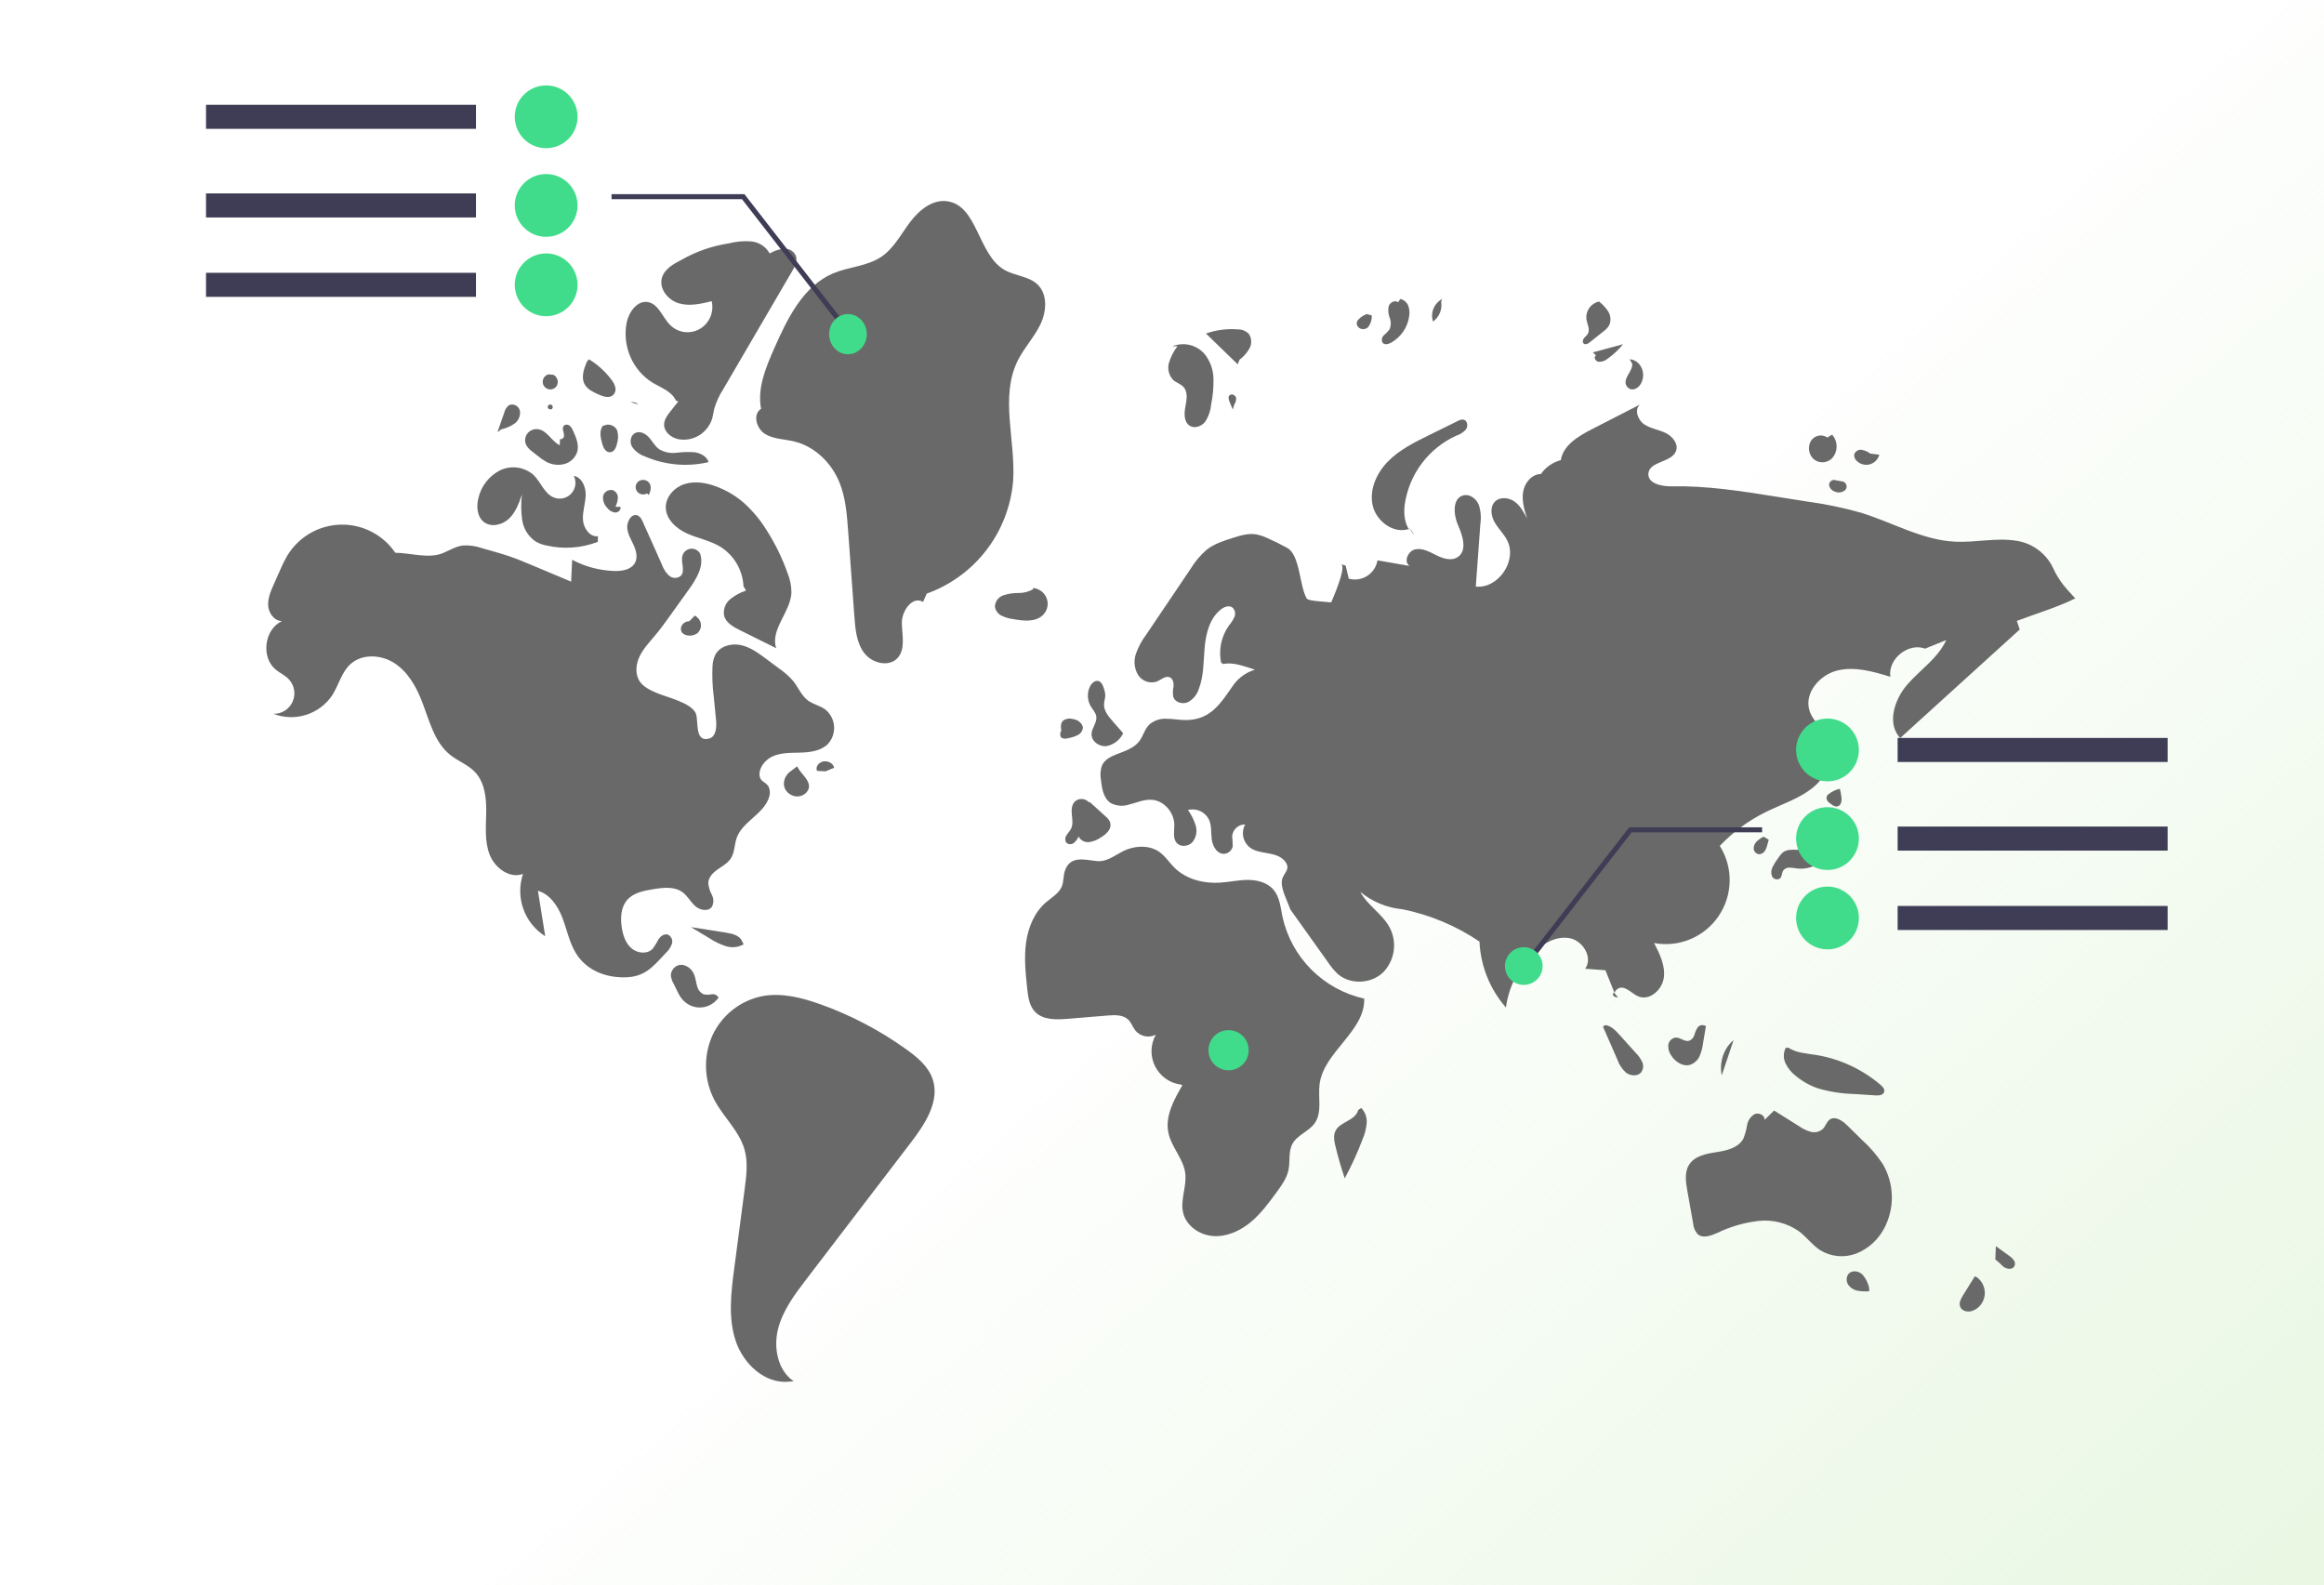 <svg width="925" height="631" viewBox="0 0 925 631" fill="none" xmlns="http://www.w3.org/2000/svg">
<rect x="0" y="0" width="925" height="631" fill="#808080" stroke="none"/>
<g clip-path="url(#clip0_68_11919)">
<rect width="925" height="631" fill="white"/>
<path d="M875.533 -33C906.719 -33 932 -21.788 932 -7.959L932 640.957C932 654.785 906.719 666 875.534 666L56.469 666C25.289 666 1.21021e-05 654.785 1.21021e-05 640.957L1.21021e-05 -7.959C1.21021e-05 -21.788 25.289 -33 56.469 -33L875.533 -33Z" fill="url(#paint0_linear_68_11919)"/>
<path d="M405.072 143.544C407.598 138.452 411.636 134.224 414.106 129.104C416.576 123.984 417.057 117.131 412.942 113.212C409.448 109.885 403.975 109.838 399.796 107.428C389.151 101.287 389.164 81.783 376.994 80.098C371.076 79.279 365.721 83.722 362.144 88.512C358.568 93.303 355.718 98.893 350.757 102.226C345.142 105.999 337.882 106.163 331.646 108.783C319.691 113.808 313.423 126.728 308.182 138.601C304.805 146.25 301.352 154.5 302.918 162.714C299.513 164.835 301.031 170.54 304.43 172.671C307.828 174.802 312.097 174.755 316 175.678C324.202 177.618 330.919 184.155 334.103 191.968C336.585 198.057 337.092 204.743 337.571 211.302C338.402 222.684 339.233 234.066 340.064 245.447C340.433 250.511 340.918 255.892 343.997 259.927C347.076 263.962 353.742 265.652 357.203 261.941C360.511 258.394 359.021 252.779 358.954 247.928C358.887 243.076 363.268 237.034 367.399 239.573L368.855 236.264C378.29 232.881 386.552 226.849 392.651 218.888C398.75 210.927 402.429 201.376 403.247 191.376C404.302 175.27 397.9 158 405.072 143.544Z" fill="#696969"/>
<path d="M414.941 244.952C415.851 244.12 416.497 243.052 416.802 241.876C417.107 240.699 417.059 239.462 416.664 238.311C416.269 237.159 415.543 236.142 414.571 235.378C413.6 234.614 412.424 234.136 411.182 234L411.197 234.529C409.425 235.534 407.403 236.05 405.351 236.021C403.306 235.989 401.271 236.302 399.336 236.946C398.374 237.285 397.54 237.9 396.945 238.708C396.349 239.516 396.02 240.481 396 241.474C396.112 242.236 396.412 242.96 396.875 243.585C397.337 244.21 397.948 244.717 398.655 245.064C400.075 245.743 401.6 246.193 403.17 246.395C407.214 247.133 411.947 247.692 414.941 244.952Z" fill="#696969"/>
<path d="M493.363 143.172C494.948 141.991 496.294 140.463 497.316 138.686C497.812 137.786 498.047 136.743 497.992 135.695C497.937 134.646 497.594 133.639 497.008 132.808C495.814 131.673 494.279 131.065 492.699 131.102C488.409 130.751 484.098 131.308 480 132.743C484.208 136.829 488.415 140.914 492.623 145L493.363 143.172Z" fill="#696969"/>
<path d="M471.076 154.05C472.896 156.08 472.316 159.23 471.8 161.92C471.285 164.61 471.22 167.971 473.509 169.439C475.493 170.711 478.277 169.673 479.728 167.805C481.025 165.813 481.816 163.528 482.029 161.153C482.742 157.702 483.064 154.179 482.989 150.654C482.903 147.102 481.664 143.677 479.462 140.908C477.899 139.107 475.818 137.846 473.51 137.301C471.202 136.756 468.783 136.955 466.593 137.869L468.685 137.765C467.164 139.739 466.011 141.975 465.281 144.366C464.932 145.567 464.908 146.841 465.21 148.055C465.512 149.269 466.131 150.379 467.001 151.269C468.242 152.361 469.971 152.817 471.076 154.05Z" fill="#696969"/>
<path d="M573.621 120.118L574 119C572.411 119.878 571.185 121.252 570.529 122.89C569.873 124.528 569.826 126.332 570.396 128C571.618 127.079 572.562 125.863 573.129 124.477C573.695 123.092 573.865 121.587 573.621 120.118Z" fill="#696969"/>
<path d="M553.671 136.405C555.64 135.299 557.32 133.751 558.577 131.884C559.834 130.017 560.632 127.885 560.909 125.656C561.122 124.271 560.96 122.854 560.44 121.551C560.173 120.904 559.749 120.333 559.206 119.888C558.663 119.443 558.017 119.138 557.327 119L556.485 120.315C555.277 119.284 553.249 120.344 552.741 121.843C552.413 123.399 552.549 125.015 553.133 126.496C553.715 127.985 553.688 129.641 553.059 131.111C552.38 131.976 551.617 132.771 550.78 133.487C550.371 133.856 550.104 134.355 550.025 134.898C549.945 135.441 550.059 135.994 550.345 136.463C551.137 137.362 552.62 136.985 553.671 136.405Z" fill="#696969"/>
<path d="M544.936 129.608C545.709 128.371 546.073 126.964 545.988 125.551L544.013 125C542.751 125.455 541.631 126.175 540.75 127.099C540.483 127.338 540.278 127.626 540.15 127.944C540.023 128.261 539.975 128.6 540.012 128.935C540.049 129.271 540.168 129.595 540.362 129.884C540.556 130.174 540.82 130.421 541.134 130.61C541.448 130.798 541.806 130.922 542.18 130.973C542.555 131.025 542.937 131.002 543.3 130.906C543.664 130.81 543.999 130.644 544.282 130.42C544.564 130.195 544.788 129.918 544.936 129.608Z" fill="#696969"/>
<path d="M632.81 136.201C634.575 134.793 636.339 133.385 638.104 131.977C639.041 131.323 639.84 130.494 640.456 129.538C640.877 128.633 641.058 127.637 640.984 126.644C640.909 125.651 640.581 124.693 640.03 123.859C639.053 122.38 637.829 121.075 636.411 120C634.853 120.364 633.483 121.279 632.563 122.571C631.643 123.864 631.235 125.445 631.417 127.014C631.735 129.01 633.006 131.145 631.969 132.888C631.565 133.566 630.87 134.028 630.404 134.667C629.939 135.306 629.788 136.323 630.428 136.793C631.138 137.315 632.122 136.75 632.81 136.201Z" fill="#696969"/>
<path d="M636.259 143.994C636.92 144.025 637.581 143.933 638.197 143.726C638.813 143.519 639.369 143.201 639.829 142.794C642.205 141.13 644.284 139.178 646 137C642 138.083 638 139.165 634 140.248L635.247 141.494C634.139 142.112 634.96 143.782 636.259 143.994Z" fill="#696969"/>
<path d="M647.119 152.983C647.344 153.629 647.75 154.174 648.276 154.535C648.802 154.896 649.419 155.054 650.032 154.984C650.643 154.892 651.228 154.651 651.747 154.277C652.266 153.904 652.706 153.407 653.035 152.821C653.595 151.893 653.924 150.814 653.988 149.695C654.053 148.576 653.85 147.458 653.402 146.456C652.953 145.455 652.275 144.607 651.437 143.999C650.599 143.391 649.632 143.046 648.636 143L649.652 144.746C649.911 147.727 646.309 150.13 647.119 152.983Z" fill="#696969"/>
<path d="M721.89 182.766C722.893 183.57 724.111 184.003 725.363 184C726.614 183.997 727.831 183.557 728.83 182.748C729.478 182.153 730.005 181.421 730.377 180.597C730.75 179.773 730.96 178.876 730.995 177.961C731.03 177.046 730.888 176.133 730.579 175.279C730.271 174.425 729.801 173.65 729.2 173L727.306 174.136C726.256 173.411 724.984 173.152 723.759 173.413C722.534 173.675 721.452 174.436 720.739 175.538C720.1 176.693 719.864 178.055 720.075 179.38C720.286 180.705 720.93 181.905 721.89 182.766Z" fill="#696969"/>
<path d="M744.238 184.816C745.14 184.554 745.959 184.065 746.618 183.395C747.277 182.725 747.753 181.897 748 180.991L744.4 180.517C743.399 179.761 742.233 179.251 740.998 179.03C740.379 178.937 739.746 179.06 739.207 179.378C738.667 179.697 738.253 180.191 738.034 180.778C737.958 181.278 738.01 181.788 738.187 182.262C738.364 182.735 738.658 183.156 739.043 183.483C739.723 184.131 740.557 184.595 741.467 184.828C742.376 185.061 743.331 185.057 744.238 184.816Z" fill="#696969"/>
<path d="M728 192.955C728.07 193.565 728.323 194.143 728.73 194.623C729.136 195.102 729.68 195.463 730.296 195.662C730.969 195.963 731.723 196.066 732.46 195.959C733.196 195.851 733.881 195.538 734.427 195.06C734.667 194.805 734.839 194.499 734.929 194.168C735.019 193.838 735.023 193.492 734.943 193.159C734.862 192.826 734.697 192.517 734.464 192.256C734.23 191.995 733.934 191.79 733.599 191.658L730.611 191.147C729.457 190.585 727.981 191.732 728 192.955Z" fill="#696969"/>
<path d="M563 213L561 210C561.532 211.218 562.213 212.24 563 213Z" fill="#696969"/>
<path d="M546.327 201.053C547.684 207.359 554.471 212.496 560.633 210.601L560.958 210.898C558.996 208.212 558.664 204.236 559.122 200.779C559.972 194.854 562.3 189.239 565.89 184.452C569.48 179.666 574.217 175.86 579.664 173.389C581.156 172.922 582.49 172.053 583.519 170.875C584.398 169.59 584.07 167.386 582.557 167.023C581.735 166.929 580.905 167.121 580.208 167.567L568.757 173.207C562.974 176.056 557.075 178.986 552.532 183.563C547.989 188.139 544.97 194.746 546.327 201.053Z" fill="#696969"/>
<path d="M360.966 417.823C350.406 410.21 338.84 404.124 326.605 399.74C319.085 397.048 311.004 394.994 303.168 396.522C298.871 397.418 294.845 399.321 291.415 402.078C287.986 404.834 285.251 408.367 283.432 412.388C281.68 416.439 280.855 420.834 281.021 425.249C281.186 429.664 282.336 433.985 284.387 437.891C288 444.71 294.257 450.141 296.349 457.577C297.759 462.59 297.091 467.928 296.413 473.094C295.025 483.65 293.638 494.206 292.251 504.762C290.988 514.373 289.757 524.374 292.779 533.579C295.8 542.784 304.423 550.897 314.001 549.92L315.899 549.776C309.563 545.437 307.787 536.455 309.674 528.977C311.56 521.499 316.348 515.158 321.023 509.044C334.895 490.904 348.768 472.763 362.641 454.623C368.253 447.283 374.19 438.211 371.197 429.452C369.496 424.472 365.217 420.889 360.966 417.823Z" fill="#696969"/>
<path d="M265.858 371.993C264.443 371.511 262.949 372.583 262.117 373.83C261.445 375.17 260.655 376.447 259.757 377.645C257.581 379.901 253.616 379.453 251.269 377.378C248.923 375.303 247.906 372.094 247.45 368.985C246.904 365.255 247.14 361.093 249.588 358.237C252.108 355.297 256.251 354.508 260.062 353.898C264 353.267 268.411 352.741 271.636 355.097C273.668 356.582 274.852 358.977 276.735 360.649C278.617 362.321 281.965 362.954 283.381 360.869C283.752 360.13 283.939 359.311 283.928 358.484C283.916 357.656 283.705 356.843 283.313 356.115C282.517 354.665 282.038 353.06 281.908 351.408C282.003 349.116 283.834 347.294 285.706 345.984C287.579 344.674 289.694 343.543 290.923 341.61C292.434 339.232 292.274 336.169 293.211 333.509C295.481 327.071 303.579 324.207 305.938 317.802C306.506 316.455 306.57 314.946 306.118 313.555C305.13 311.004 302.462 311.505 302.298 308.386C302.141 305.404 304.615 302.479 307.129 301.233C310.596 299.515 314.637 299.654 318.499 299.55C322.362 299.446 326.524 298.929 329.358 296.289C330.276 295.338 330.983 294.202 331.434 292.957C331.886 291.712 332.07 290.386 331.976 289.064C331.882 287.742 331.512 286.455 330.889 285.287C330.267 284.12 329.406 283.097 328.363 282.287C326.251 280.82 323.58 280.31 321.525 278.763C318.965 276.836 317.753 273.628 315.759 271.114C314.101 269.2 312.203 267.51 310.113 266.086C308.402 264.81 306.691 263.533 304.98 262.257C301.887 259.949 298.669 257.582 294.905 256.76C291.142 255.938 286.66 257.101 284.775 260.479C284.032 261.984 283.626 263.635 283.586 265.315C283.414 269.271 283.578 273.235 284.076 277.163C284.387 280.324 284.698 283.486 285.008 286.648C285.287 289.482 284.988 293.219 282.252 293.955C276.182 295.587 278.23 286.562 276.884 283.797C274.823 279.564 265.356 277.532 261.308 275.768C258.78 274.667 256.113 273.451 254.587 271.144C252.687 268.274 253.077 264.367 254.567 261.262C256.056 258.156 258.483 255.628 260.688 252.988C262.936 250.296 264.983 247.442 267.027 244.592C269.398 241.285 271.769 237.979 274.14 234.673C277.181 230.432 280.378 225.257 278.65 220.326C278.276 219.666 277.716 219.132 277.042 218.791C276.367 218.449 275.607 218.316 274.857 218.407C274.107 218.498 273.401 218.809 272.826 219.302C272.251 219.795 271.834 220.447 271.626 221.177C270.869 223.839 272.889 227.238 270.957 229.211C270.295 229.747 269.467 230.032 268.617 230.016C267.768 230 266.95 229.684 266.309 229.124C265.058 227.962 264.105 226.512 263.531 224.899C261.19 219.668 258.91 214.405 256.507 209.203C255.748 207.558 254.955 204.742 252.653 205.019C250.655 205.26 249.575 208.188 249.645 209.888C249.746 212.362 251.106 214.572 252.145 216.817C253.184 219.061 253.91 221.756 252.77 223.95C251.325 226.728 247.666 227.352 244.55 227.26C238.677 227.081 232.923 225.554 227.726 222.796C227.591 225.699 227.455 228.602 227.319 231.505C223.183 229.764 219.048 228.023 214.912 226.282C214.109 225.944 213.305 225.606 212.502 225.268C209.014 223.8 205.521 222.329 201.929 221.137C199.89 220.461 197.823 219.875 195.757 219.289C194.5 218.933 193.244 218.577 191.988 218.221C189.509 217.337 186.88 216.96 184.254 217.111C181.496 217.46 179.036 218.949 176.484 220.063C170.793 222.548 163.431 220.048 157.332 220.004C154.912 216.452 151.646 213.567 147.831 211.612C144.017 209.658 139.776 208.696 135.496 208.815C131.216 208.934 127.035 210.131 123.334 212.295C119.632 214.459 116.53 217.522 114.31 221.203C113.238 223.068 112.283 224.999 111.451 226.984C110.623 228.849 109.795 230.715 108.968 232.58C107.754 235.316 106.513 238.198 106.751 241.184C106.99 244.171 109.267 247.222 112.246 247.195C105.221 250.393 103.759 261.585 109.724 266.499C111.376 267.86 113.402 268.75 114.888 270.291C116.012 271.456 116.763 272.933 117.047 274.53C117.33 276.128 117.132 277.775 116.478 279.259C115.825 280.742 114.745 281.996 113.377 282.858C112.01 283.721 110.418 284.152 108.805 284.098C112.967 285.716 117.551 285.866 121.809 284.525C126.067 283.184 129.747 280.43 132.247 276.714C134.798 272.699 135.906 267.682 139.376 264.437C143.97 260.139 151.56 260.473 156.859 263.852C162.159 267.231 165.511 272.985 167.817 278.853C170.839 286.544 172.773 295.332 179.211 300.477C182.324 302.964 186.267 304.363 189.018 307.249C192.937 311.36 193.615 317.564 193.526 323.257C193.438 328.951 192.828 334.858 194.89 340.161C196.953 345.464 202.865 349.825 208.167 347.826C206.648 352.358 206.695 357.272 208.299 361.774C209.904 366.276 212.972 370.101 217.008 372.631C216.042 366.606 215.076 360.581 214.11 354.556C218.924 355.919 222.044 360.615 223.847 365.307C225.649 369.998 226.601 375.072 229.213 379.361C233.326 386.115 240.775 389.025 248.352 389C256.537 388.972 259.645 385.048 265.039 379.268C266.123 378.281 266.945 377.039 267.432 375.654C267.653 374.955 267.615 374.2 267.325 373.528C267.036 372.855 266.515 372.31 265.858 371.993Z" fill="#696969"/>
<path d="M288.986 371.2C284.324 370.467 279.662 369.733 275 369C277.444 370.471 279.888 371.941 282.332 373.412C284.37 374.77 286.585 375.838 288.916 376.588C290.085 376.956 291.317 377.079 292.536 376.951C293.754 376.822 294.933 376.445 296 375.841L295.403 374.699C294.463 372.32 291.511 371.598 288.986 371.2Z" fill="#696969"/>
<path d="M285.969 397.129L286 397.046C285.728 396.57 285.327 396.19 284.85 395.956C284.372 395.722 283.839 395.645 283.319 395.733C282.283 395.929 281.224 395.947 280.182 395.787C279.521 395.514 278.931 395.077 278.462 394.514C277.993 393.951 277.658 393.277 277.486 392.549C277.039 391.128 276.906 389.608 276.397 388.211C276.03 387.106 275.38 386.129 274.521 385.389C273.662 384.648 272.626 384.173 271.527 384.014C270.425 383.921 269.332 384.289 268.485 385.041C267.637 385.792 267.104 386.865 267 388.028C267.087 389.226 267.447 390.384 268.05 391.402C268.535 392.387 269.02 393.373 269.505 394.359C269.914 395.242 270.384 396.092 270.912 396.902C271.771 398.152 272.893 399.173 274.191 399.884C275.488 400.595 276.925 400.977 278.387 400.999C279.848 401.021 281.295 400.683 282.611 400.011C283.927 399.339 285.077 398.352 285.969 397.129Z" fill="#696969"/>
<path d="M259.677 152.279C263.108 154.339 267.405 155.758 269.036 159.458L269.976 159.767C268.95 161.065 267.924 162.363 266.898 163.66C265.631 165.264 264.297 167.051 264.327 169.11C264.368 171.944 267.047 174.083 269.753 174.752C272.641 175.357 275.647 174.848 278.188 173.323C280.728 171.799 282.621 169.368 283.5 166.503C283.822 165.308 283.955 164.068 284.237 162.863C285.06 160.004 286.302 157.288 287.921 154.807C297.032 139.201 306.144 123.596 315.256 107.991C316.39 106.047 317.56 103.722 316.707 101.635C316.251 100.752 315.547 100.028 314.684 99.557C313.82 99.085 312.838 98.888 311.864 98.989C309.919 99.23 308.043 99.872 306.351 100.877C305.6 99.532 304.539 98.394 303.259 97.559C301.98 96.724 300.521 96.218 299.007 96.084C295.98 95.846 292.936 96.116 289.995 96.883C283.35 97.903 276.943 100.144 271.086 103.496C267.881 105.145 264.355 107.182 263.425 110.713C262.281 115.056 265.967 119.482 270.21 120.73C274.454 121.979 278.983 120.93 283.278 119.88C283.763 121.999 283.561 124.222 282.701 126.214C281.841 128.207 280.37 129.862 278.509 130.932C276.647 132.002 274.495 132.428 272.375 132.148C270.255 131.868 268.281 130.896 266.749 129.378C263.671 126.326 262.163 121.029 257.937 120.241C253.723 119.456 250.374 124.031 249.445 128.287C248.535 132.872 249.028 137.63 250.858 141.92C252.688 146.21 255.766 149.826 259.677 152.279Z" fill="#696969"/>
<path d="M313.475 228.128C311.393 222.241 308.657 216.608 305.319 211.336C302.788 207.167 299.665 203.391 296.047 200.127C292.741 197.263 288.941 195.029 284.834 193.537C280.847 192.09 276.409 191.376 272.379 192.695C268.348 194.014 264.92 197.773 265.001 202.025C265.092 206.727 269.192 210.404 273.466 212.336C277.739 214.268 282.493 215.109 286.525 217.507C289.266 219.175 291.557 221.493 293.196 224.257C294.835 227.022 295.773 230.148 295.926 233.36L296.941 235.045C294.641 235.81 292.495 236.982 290.607 238.505C289.671 239.28 288.956 240.288 288.534 241.428C288.111 242.569 287.997 243.801 288.201 245C288.905 247.847 291.803 249.481 294.423 250.783C299.265 253.189 304.106 255.594 308.947 258C306.482 250.625 314.553 243.763 315 235.998C315.017 233.299 314.499 230.624 313.475 228.128Z" fill="#696969"/>
<path d="M192.593 207.764C195.49 210.012 199.944 208.961 202.597 206.431C205.251 203.901 206.544 200.3 207.749 196.839C207.309 200.265 207.35 203.736 207.873 207.151C208.145 208.859 208.769 210.491 209.705 211.945C210.641 213.4 211.869 214.644 213.311 215.599C214.621 216.317 216.032 216.83 217.497 217.122C224.306 218.671 231.422 218.163 237.942 215.662L238 213.434C234.725 213.808 232.246 210.218 232.03 206.931C231.814 203.643 233.008 200.42 233.113 197.127C233.218 193.834 231.63 189.987 228.386 189.401C228.953 190.541 229.161 191.826 228.979 193.086C228.798 194.346 228.237 195.521 227.371 196.455C226.505 197.389 225.375 198.037 224.132 198.313C222.888 198.589 221.59 198.48 220.41 198C216.655 196.475 215.291 191.903 212.39 189.075C210.597 187.481 208.372 186.453 205.996 186.119C203.62 185.785 201.198 186.16 199.035 187.198C196.899 188.287 195.025 189.826 193.543 191.71C192.061 193.594 191.006 195.776 190.45 198.107C189.569 201.49 189.831 205.621 192.593 207.764Z" fill="#696969"/>
<path d="M281.869 183.968L282 183.765C281.213 181.588 278.775 180.312 276.395 179.988C273.996 179.836 271.587 179.912 269.204 180.216C266.798 180.514 264.36 179.999 262.308 178.76C260.669 177.586 259.736 175.74 258.426 174.234C257.117 172.729 254.997 171.491 253.095 172.211C251.035 172.99 250.486 175.756 251.485 177.65C252.663 179.468 254.439 180.857 256.533 181.598C264.463 185.086 273.385 185.921 281.869 183.968Z" fill="#696969"/>
<path d="M254.218 191.526C253.598 191.971 253.177 192.634 253.045 193.376C252.912 194.118 253.077 194.882 253.506 195.507C253.934 196.133 254.593 196.571 255.343 196.732C256.094 196.892 256.879 196.761 257.534 196.367L258.188 197C259.058 195.473 259.417 193.427 258.304 192.06C257.81 191.493 257.119 191.125 256.365 191.027C255.611 190.928 254.846 191.106 254.218 191.526Z" fill="#696969"/>
<path d="M245.93 198.024C245.941 197.387 245.745 196.761 245.365 196.229C244.986 195.697 244.442 195.283 243.805 195.044C243.371 194.975 242.927 194.988 242.498 195.082C242.07 195.177 241.667 195.35 241.313 195.593C240.96 195.836 240.662 196.143 240.44 196.495C240.217 196.847 240.074 197.237 240.018 197.642C239.952 198.467 240.068 199.296 240.362 200.077C240.655 200.858 241.118 201.575 241.723 202.183C242.074 202.673 242.534 203.088 243.071 203.401C243.609 203.714 244.212 203.918 244.84 203.999C246.107 204.038 247.398 202.809 246.884 201.735L244.951 201.7C245.546 200.551 245.88 199.299 245.93 198.024Z" fill="#696969"/>
<path d="M211.988 179.836C212.623 180.339 213.258 180.843 213.893 181.346C214.994 182.276 216.182 183.101 217.443 183.809C219.648 185.004 222.242 185.314 224.676 184.675C225.878 184.34 226.975 183.714 227.864 182.856C228.754 181.998 229.408 180.935 229.767 179.764C230.527 176.967 229.288 174.062 228.075 171.422C227.798 170.666 227.342 169.986 226.743 169.436C226.436 169.171 226.045 169.017 225.636 169.001C225.226 168.986 224.824 169.109 224.497 169.35C224.259 169.639 224.101 169.982 224.038 170.347C223.975 170.713 224.008 171.087 224.135 171.437C224.395 172.132 224.515 172.871 224.486 173.611C224.365 174.341 223.581 175.031 222.89 174.729L222.78 177.215C219.482 175.583 217.737 171.242 214.067 170.814C213.243 170.718 212.408 170.845 211.653 171.181C210.898 171.517 210.252 172.049 209.785 172.72C209.318 173.39 209.049 174.173 209.006 174.983C208.963 175.793 209.149 176.599 209.543 177.313C210.18 178.303 211.011 179.16 211.988 179.836Z" fill="#696969"/>
<path d="M204.745 168.632C205.533 168.081 206.157 167.32 206.547 166.431C206.938 165.542 207.08 164.561 206.957 163.596C206.863 163.128 206.669 162.687 206.388 162.305C206.107 161.922 205.748 161.608 205.334 161.383C204.92 161.158 204.463 161.029 203.995 161.004C203.527 160.98 203.059 161.061 202.625 161.241C201.652 161.983 200.967 163.052 200.695 164.258C199.797 166.839 198.898 169.419 198 172L199.51 170.881C201.377 170.472 203.153 169.709 204.745 168.632Z" fill="#696969"/>
<path d="M221.309 153.986C221.599 153.621 221.805 153.196 221.913 152.741C222.021 152.287 222.029 151.815 221.935 151.358C221.841 150.9 221.648 150.469 221.369 150.095C221.091 149.72 220.734 149.411 220.324 149.19L218.296 149C217.835 149.117 217.408 149.34 217.049 149.652C216.689 149.964 216.408 150.356 216.228 150.797C216.047 151.237 215.972 151.714 216.009 152.189C216.046 152.664 216.193 153.123 216.439 153.531C216.686 153.938 217.024 154.282 217.427 154.535C217.83 154.788 218.286 154.942 218.76 154.987C219.233 155.031 219.71 154.964 220.153 154.79C220.596 154.616 220.992 154.341 221.309 153.986Z" fill="#696969"/>
<path d="M238.206 156.994C240 157.8 242.272 158.568 243.833 157.41C244.295 157.017 244.639 156.517 244.83 155.959C245.021 155.402 245.052 154.807 244.92 154.234C244.639 153.093 244.098 152.022 243.333 151.096C240.946 147.878 237.913 145.128 234.404 143L233.536 144.058C232.325 147.013 231.155 150.463 232.845 153.202C233.984 155.049 236.155 156.072 238.206 156.994Z" fill="#696969"/>
<path d="M251 160.04L254 161C253.706 160.637 253.258 160.349 252.719 160.177C252.181 160.005 251.579 159.957 251 160.04Z" fill="#696969"/>
<path d="M241.558 169.015L239.871 169.511C238.436 171.615 239.058 174.306 239.726 176.696C240.148 178.208 241.058 180.067 242.801 179.998C244.497 179.931 245.248 178.096 245.573 176.608C246.082 174.993 246.137 173.29 245.734 171.651C245.504 170.84 244.957 170.128 244.191 169.645C243.426 169.162 242.492 168.938 241.558 169.015Z" fill="#696969"/>
<path d="M218.212 162.624L219.141 163C219.359 162.969 219.561 162.866 219.715 162.708C219.868 162.55 219.966 162.345 219.993 162.126C220.019 161.906 219.973 161.684 219.861 161.494C219.749 161.303 219.578 161.155 219.374 161.073C219.169 160.99 218.944 160.978 218.732 161.037C218.52 161.096 218.333 161.224 218.201 161.401C218.069 161.577 217.998 161.793 218 162.014C218.002 162.235 218.077 162.45 218.212 162.624Z" fill="#696969"/>
<path d="M274.398 247.238C273.844 247.249 273.301 247.376 272.814 247.609C272.328 247.842 271.911 248.174 271.6 248.577C271.289 248.98 271.092 249.442 271.025 249.926C270.959 250.409 271.025 250.9 271.218 251.356C272.341 253.482 276.208 253.491 277.927 251.699C278.367 251.19 278.682 250.607 278.853 249.985C279.024 249.364 279.046 248.718 278.918 248.088C278.791 247.459 278.516 246.859 278.112 246.328C277.708 245.796 277.182 245.344 276.569 245L274.398 247.238Z" fill="#696969"/>
<path d="M327.733 303.043C327.258 303.147 326.812 303.327 326.424 303.574C326.035 303.821 325.711 304.129 325.47 304.48C325.229 304.831 325.077 305.217 325.023 305.617C324.968 306.017 325.012 306.422 325.152 306.807L328.549 307C329.699 306.528 330.85 306.056 332 305.584C331.93 305.186 331.764 304.803 331.51 304.458C331.257 304.114 330.921 303.814 330.523 303.577C330.125 303.34 329.674 303.171 329.194 303.079C328.715 302.988 328.218 302.975 327.733 303.043Z" fill="#696969"/>
<path d="M315.025 306.718C314.03 307.353 313.232 308.206 312.705 309.196C312.178 310.186 311.94 311.28 312.013 312.376C312.126 313.469 312.623 314.501 313.431 315.323C314.24 316.145 315.318 316.714 316.51 316.948C317.713 317.118 318.943 316.87 319.951 316.255C320.959 315.64 321.67 314.703 321.94 313.635C322.528 310.4 318.663 308.03 317.274 305L315.025 306.718Z" fill="#696969"/>
<path d="M436.357 285.215C436.681 287.618 434.535 289.722 434.455 292.146C434.361 295.021 437.463 297.258 440.3 296.976C441.708 296.73 443.041 296.157 444.193 295.303C445.345 294.45 446.285 293.338 446.939 292.055L447 291.786C445.618 290.21 444.236 288.633 442.854 287.057C441.157 285.122 439.358 282.918 439.424 280.335C439.457 279.061 439.954 277.827 439.926 276.553C439.86 275.637 439.657 274.736 439.325 273.88C438.951 272.754 438.442 271.484 437.326 271.103C435.929 270.627 434.52 271.876 433.853 273.203C433.253 274.427 432.962 275.781 433.004 277.145C433.047 278.51 433.422 279.843 434.096 281.026C434.903 282.409 436.143 283.625 436.357 285.215Z" fill="#696969"/>
<path d="M422.624 293.708C422.976 293.875 423.365 293.973 423.764 293.995C424.163 294.017 424.564 293.964 424.937 293.838C426.372 293.624 427.751 293.185 429.007 292.542C429.632 292.214 430.145 291.746 430.495 291.186C430.845 290.626 431.018 289.995 430.998 289.358C430.781 288.556 430.297 287.828 429.608 287.267C428.918 286.707 428.054 286.338 427.125 286.207C426.48 286.008 425.79 285.951 425.114 286.042C424.438 286.132 423.798 286.367 423.25 286.725C422.051 287.711 422.194 289.385 422.429 290.811L422.176 291.183C421.95 292.063 421.806 293.159 422.624 293.708Z" fill="#696969"/>
<path d="M644 397C643.458 396.333 642.916 395.667 642.374 395C641.631 395.905 641.907 396.832 644 397Z" fill="#696969"/>
<path d="M826 238.174C822.099 233.934 819.71 231.489 817.247 226.234C815.906 223.336 813.87 220.815 811.32 218.897C808.77 216.978 805.786 215.722 802.634 215.241C794.541 213.905 786.271 216.02 778.08 215.597C764.959 214.918 753.129 207.868 740.564 204.023C733.529 202.049 726.365 200.569 719.124 199.594C714.952 198.933 710.78 198.272 706.607 197.611C692.931 195.444 679.168 193.271 665.324 193.559C661.333 193.642 655.772 192.44 656.091 188.453C656.489 183.501 665.382 184.152 667.093 179.489C668.151 176.604 665.618 173.576 662.84 172.272C660.063 170.968 656.856 170.575 654.336 168.824C651.815 167.073 650.433 163.014 652.75 161C646.328 164.298 639.907 167.596 633.485 170.894C628.146 173.635 622.181 177.203 621.238 183.138C618.02 183.99 615.205 185.949 613.286 188.672C609.673 188.691 606.835 192.165 606.239 195.734C605.643 199.303 606.726 202.916 607.797 206.372C606.486 203.858 605.095 201.247 602.785 199.607C600.476 197.966 596.96 197.654 594.991 199.692C592.971 201.783 593.443 205.292 594.872 207.826C596.302 210.359 598.497 212.404 599.846 214.982C604.058 223.033 596.426 234.368 587.396 233.471C588.002 225.158 588.607 216.844 589.213 208.531C589.597 205.974 589.382 203.362 588.586 200.902C587.601 198.522 585.079 196.568 582.569 197.13C578.056 198.14 578.442 204.762 580.319 208.996C582.196 213.229 584.068 219.116 580.236 221.709C577.761 223.383 574.406 222.349 571.734 221.013C569.062 219.677 566.204 218.03 563.284 218.654C560.363 219.278 558.527 223.75 561.107 225.256C556.828 224.511 552.549 223.766 548.269 223.022C548.058 224.283 547.584 225.487 546.879 226.554C546.173 227.621 545.253 228.527 544.176 229.216C543.099 229.904 541.89 230.358 540.627 230.549C539.364 230.74 538.075 230.663 536.843 230.324C536.423 228.58 536.003 226.836 535.583 225.092C534.957 224.918 534.331 224.743 533.705 224.568C535.67 225.117 532.595 233.42 529.838 239.764C526.132 239.328 520.715 239.244 520.097 238.181C517.138 233.086 517.489 220.95 512.347 218.084C509.769 216.647 507.124 215.337 504.414 214.155C502.991 213.476 501.487 212.981 499.939 212.682C496.781 212.184 493.597 213.165 490.55 214.134C486.95 215.28 483.266 216.468 480.285 218.793C477.739 221.005 475.557 223.604 473.818 226.496C467.932 235.223 462.046 243.949 456.16 252.676C454.406 255.006 453.026 257.597 452.07 260.353C451.62 261.724 451.47 263.176 451.63 264.61C451.791 266.044 452.259 267.427 453.002 268.663C453.785 269.876 454.952 270.788 456.316 271.255C457.68 271.722 459.161 271.716 460.52 271.237C462.226 270.497 463.935 268.82 465.625 269.595C466.906 270.181 467.226 271.867 467.092 273.271C466.766 274.645 466.74 276.074 467.016 277.46C467.786 279.645 470.747 280.405 472.859 279.46C474.912 278.337 476.451 276.461 477.151 274.225C479.186 268.997 478.978 263.212 479.485 257.624C479.992 252.035 481.516 246.058 485.915 242.583C487.231 241.543 489.166 240.793 490.521 241.782C491.028 242.244 491.379 242.853 491.524 243.525C491.67 244.196 491.602 244.896 491.331 245.527C490.764 246.776 490.025 247.938 489.136 248.981C487.633 251.099 486.581 253.504 486.046 256.046C485.512 258.589 485.505 261.215 486.026 263.76L486.925 264.317C490.355 263.426 494.945 265.021 499.498 266.552C496.193 267.536 493.283 269.541 491.183 272.281C485.92 279.678 482.111 286.678 471.7 286.59C469.23 286.569 466.781 286.08 464.311 286.075C461.818 285.92 459.362 286.74 457.459 288.36C455.587 290.197 455.008 292.993 453.406 295.071C451.3 297.803 447.779 298.914 444.564 300.155C442.214 301.061 439.737 302.284 438.657 304.563C437.978 306.432 437.822 308.451 438.204 310.403C438.566 313.854 439.207 317.779 442.13 319.642C443.223 320.213 444.418 320.561 445.647 320.665C446.875 320.769 448.112 320.627 449.285 320.248C452.325 319.507 455.298 318.112 458.42 318.32C463.322 318.648 467.358 323.361 467.408 328.282C467.433 330.773 466.707 333.63 468.356 335.496C469.904 337.248 472.976 336.936 474.58 335.234C475.326 334.329 475.84 333.255 476.075 332.105C476.311 330.955 476.262 329.765 475.932 328.638C475.251 326.395 474.203 324.279 472.831 322.379C474.463 321.956 476.19 322.111 477.72 322.82C479.25 323.528 480.487 324.746 481.222 326.265C482.311 328.688 481.959 331.484 482.306 334.119C482.654 336.753 484.255 339.681 486.903 339.833C487.769 339.857 488.616 339.577 489.297 339.041C489.979 338.505 490.452 337.747 490.634 336.899C490.661 335.562 490.589 334.225 490.416 332.899C490.507 331.594 491.092 330.373 492.053 329.486C493.013 328.599 494.276 328.114 495.582 328.13C494.777 329.622 494.514 331.348 494.84 333.011C495.166 334.675 496.06 336.174 497.369 337.25C499.384 338.812 502.048 339.161 504.559 339.598C507.07 340.034 509.748 340.725 511.368 342.695C514.067 345.977 510.765 347.455 510.251 350.234C509.62 353.646 512.464 358.685 513.557 361.949C518.579 368.986 523.601 376.024 528.622 383.061C529.743 384.772 531.065 386.343 532.56 387.738C537.518 392.003 545.69 391.582 550.444 387.091C552.749 384.755 554.245 381.74 554.714 378.489C555.182 375.239 554.598 371.923 553.047 369.029C550.11 363.672 544.288 360.354 541.414 354.963C546.198 358.931 552.072 361.35 558.259 361.903C569.205 364.131 579.604 368.5 588.863 374.76C589.298 384.449 593.009 393.702 599.387 401C600.534 392.731 604.382 385.075 610.331 379.228C614.2 375.448 619.486 372.401 624.794 373.418C630.102 374.434 634.128 381.214 630.918 385.569C633.608 385.769 636.298 385.97 638.988 386.17C640.194 389.175 641.401 392.179 642.607 395.184C642.822 394.553 643.233 394.007 643.78 393.626C644.327 393.246 644.981 393.051 645.647 393.07C648.165 393.451 649.932 395.798 652.327 396.665C656.843 398.299 661.67 393.773 662.254 389C662.838 384.226 660.571 379.618 658.368 375.344C663.233 376.247 668.256 375.709 672.82 373.796C677.385 371.883 681.294 368.678 684.068 364.574C686.843 360.47 688.362 355.645 688.441 350.689C688.52 345.733 687.155 340.862 684.513 336.671C689.748 331.163 695.909 326.619 702.714 323.248C709.011 320.131 715.9 317.992 721.404 313.62C726.908 309.248 730.768 301.656 728.121 295.138C726.25 290.534 721.56 287.409 720.156 282.641C718.124 275.739 724.297 268.6 731.271 266.876C738.245 265.152 745.528 267.271 752.398 269.374C751.342 262.293 759.536 255.654 766.228 258.169C769.03 257.032 771.833 255.895 774.636 254.758C771.387 261.934 764.347 266.499 759.17 272.431C753.994 278.363 750.911 288.023 756.318 293.744C764.069 286.707 771.82 279.669 779.571 272.632C787.678 265.271 795.786 257.91 803.893 250.548C803.506 249.409 803.119 248.27 802.732 247.131C810.402 244.212 818.663 241.798 826 238.174Z" fill="#696969"/>
<path d="M424.469 332.493C424.161 332.929 423.997 333.448 424 333.979C424.003 334.51 424.172 335.027 424.484 335.46C424.894 335.802 425.412 335.993 425.949 336C426.486 336.007 427.009 335.83 427.428 335.499C428.247 334.812 428.886 333.941 429.292 332.961C429.688 333.714 430.311 334.33 431.075 334.723C431.839 335.116 432.707 335.269 433.562 335.16C435.271 334.907 436.889 334.243 438.274 333.228C439.372 332.595 440.342 331.768 441.135 330.788C441.527 330.294 441.796 329.718 441.921 329.104C442.046 328.49 442.023 327.855 441.854 327.252C441.443 326.326 440.804 325.515 439.995 324.892C437.977 323.06 435.96 321.228 433.943 319.396L433.259 319.195C432.904 318.822 432.475 318.525 431.999 318.319C431.524 318.114 431.011 318.006 430.491 318C429.972 317.995 429.456 318.093 428.976 318.288C428.496 318.483 428.061 318.772 427.697 319.136C426.445 320.515 426.439 322.575 426.631 324.414C426.822 326.253 427.12 328.212 426.287 329.869C425.81 330.819 425.001 331.572 424.469 332.493Z" fill="#696969"/>
<path d="M542.994 397.465C535.01 395.692 527.702 391.677 521.933 385.895C516.164 380.112 512.175 372.803 510.439 364.832C509.682 361.07 509.339 356.96 506.829 354.052C504.4 351.236 500.431 350.22 496.707 350.22C492.983 350.221 489.311 351.075 485.594 351.307C479.095 351.711 472.208 349.999 467.561 345.45C465.36 343.296 463.694 340.56 461.124 338.861C457.669 336.578 453.089 336.58 449.153 337.873C444.769 339.314 441.259 343.258 436.466 342.715C431.48 342.15 425.701 340.393 423.747 346.94C423.184 348.825 423.376 350.893 422.663 352.727C421.564 355.553 418.649 357.147 416.342 359.121C411.696 363.098 409.227 369.14 408.395 375.189C407.563 381.239 408.207 387.382 408.851 393.455C409.198 396.73 409.656 400.254 411.911 402.66C415.056 406.013 420.332 405.883 424.92 405.506C430.25 405.067 435.58 404.628 440.911 404.189C443.784 403.952 447.057 403.852 449.103 405.878C450.329 407.092 450.848 408.849 451.925 410.195C452.893 411.341 454.222 412.125 455.694 412.422C457.166 412.718 458.696 412.507 460.033 411.825C458.952 413.751 458.363 415.913 458.32 418.119C458.276 420.326 458.778 422.509 459.782 424.475C460.787 426.442 462.261 428.131 464.076 429.394C465.891 430.657 467.99 431.454 470.188 431.714L470.598 431.973C467.186 437.8 463.645 444.344 465.06 450.944C466.274 456.602 470.973 461.139 471.741 466.874C472.446 472.136 469.693 477.518 470.911 482.686C472.144 487.92 477.444 491.569 482.821 491.958C488.198 492.348 493.48 489.969 497.645 486.555C501.81 483.142 505.03 478.745 508.203 474.399C510.163 471.715 512.172 468.922 512.845 465.671C513.56 462.212 512.731 458.377 514.417 455.271C516.363 451.689 520.98 450.347 523.311 447.001C526.329 442.669 524.551 436.769 525.218 431.536C526.87 418.586 543.369 410.514 542.994 397.465Z" fill="#696969"/>
<path d="M540.588 441.792C540.13 443.812 538.201 445.142 536.363 446.159C534.526 447.176 532.504 448.201 531.568 450.056C530.609 451.955 531.047 454.219 531.549 456.28C532.593 460.569 533.822 464.809 535.237 469C537.979 463.918 540.374 458.662 542.404 453.268C543.264 451.26 543.795 449.131 543.977 446.961C544.061 445.874 543.912 444.782 543.54 443.756C543.167 442.729 542.579 441.79 541.814 441L540.588 441.792Z" fill="#696969"/>
<path d="M651.08 419.08C648.873 416.633 646.666 414.186 644.459 411.739C642.95 410.066 641.229 408.279 638.942 408L638 408.578C639.914 412.953 641.827 417.329 643.741 421.705C644.419 423.703 645.611 425.504 647.208 426.941C648.921 428.233 651.698 428.482 653.127 426.902C653.588 426.31 653.878 425.612 653.969 424.878C654.06 424.144 653.949 423.4 653.646 422.721C653.023 421.37 652.154 420.137 651.08 419.08Z" fill="#696969"/>
<path d="M672.671 423.816C673.519 423.526 674.297 423.064 674.953 422.46C675.61 421.857 676.132 421.125 676.485 420.311C677.181 418.68 677.64 416.962 677.85 415.205C678.233 412.918 678.617 410.631 679 408.344L678.498 408.217C678.011 407.986 677.456 407.938 676.935 408.08C676.414 408.223 675.963 408.547 675.666 408.992C675.101 409.9 674.673 410.885 674.396 411.915C674.254 412.43 673.996 412.906 673.641 413.308C673.286 413.711 672.843 414.029 672.346 414.239C670.545 414.775 668.839 412.893 666.959 412.966C666.199 413.062 665.495 413.408 664.96 413.949C664.426 414.49 664.093 415.193 664.016 415.944C663.907 417.461 664.343 418.966 665.247 420.198C666.851 422.652 669.826 424.624 672.671 423.816Z" fill="#696969"/>
<path d="M685.286 428L690 414C688.09 415.562 686.626 417.719 685.789 420.206C684.951 422.693 684.776 425.402 685.286 428Z" fill="#696969"/>
<path d="M711.82 417L710.746 417.046C710.265 418.006 710.01 419.064 710 420.14C709.99 421.215 710.225 422.279 710.687 423.248C711.63 425.179 713.001 426.864 714.694 428.171C717.318 430.361 720.313 432.052 723.534 433.161C728.257 434.554 733.14 435.314 738.059 435.422C740.871 435.609 743.683 435.795 746.495 435.98C747.834 436.069 749.566 435.897 749.939 434.594C750.246 433.517 749.339 432.506 748.492 431.783C741.052 425.454 732.034 421.317 722.424 419.822C718.779 419.262 714.911 419.032 711.82 417Z" fill="#696969"/>
<path d="M741.115 453.701C739.154 451.776 737.192 449.851 735.23 447.926C733.322 446.054 730.463 444.07 728.276 445.599C727.019 446.477 726.632 448.191 725.567 449.299C724.918 449.887 724.134 450.302 723.287 450.506C722.439 450.71 721.555 450.697 720.714 450.468C719.038 449.991 717.454 449.232 716.028 448.221L711.16 445.164C709.48 444.109 707.8 443.055 706.12 442L702.329 445.728C702.494 443.893 700.076 442.701 698.403 443.427C697.607 443.878 696.923 444.505 696.4 445.261C695.877 446.018 695.529 446.883 695.383 447.794C695.104 449.615 694.618 451.397 693.934 453.105C692.009 456.833 687.335 457.938 683.224 458.562C679.112 459.187 674.454 460.066 672.253 463.635C670.42 466.608 670.969 470.425 671.582 473.874L673.899 486.921C674.009 488.502 674.635 490.001 675.68 491.181C677.716 492.999 680.869 491.894 683.354 490.785C688.547 488.257 694.121 486.623 699.845 485.949C705.62 485.295 711.432 486.801 716.185 490.183C719.131 492.453 721.378 495.596 724.5 497.612C726.651 498.921 729.068 499.716 731.568 499.937C734.068 500.158 736.585 499.798 738.928 498.886C743.622 496.994 747.507 493.489 749.9 488.985C752.025 485.015 753.091 480.552 752.994 476.038C752.897 471.524 751.64 467.113 749.346 463.239C747.005 459.726 744.24 456.522 741.115 453.701Z" fill="#696969"/>
<path d="M735.822 506.937C735.333 507.539 735.046 508.284 735.005 509.062C734.964 509.841 735.17 510.612 735.594 511.264C736.483 512.554 737.838 513.437 739.366 513.722C740.879 513.997 742.422 514.068 743.953 513.935L744 512.776C743.592 510.744 742.666 508.854 741.313 507.295C739.835 505.873 737.223 505.436 735.822 506.937Z" fill="#696969"/>
<path d="M786.663 508.255L786.01 508C784.457 510.501 782.903 513.001 781.35 515.502C780.514 516.848 779.642 518.463 780.152 519.984C780.755 521.782 782.986 522.31 784.719 521.834C786.042 521.451 787.235 520.672 788.158 519.59C789.081 518.508 789.696 517.167 789.931 515.725C790.122 514.276 789.915 512.798 789.335 511.472C788.755 510.146 787.826 509.028 786.663 508.255Z" fill="#696969"/>
<path d="M799.468 499.668L794.394 496C794.326 497.702 794.258 499.404 794.19 501.106L794 501.109C795.17 502.042 796.275 503.041 797.307 504.1C798.495 505.018 800.487 505.438 801.503 504.362C801.806 503.977 801.979 503.519 801.998 503.045C802.018 502.572 801.883 502.103 801.612 501.699C801.054 500.898 800.325 500.208 799.468 499.668Z" fill="#696969"/>
<path d="M715.34 338.236C713.338 338.174 711.123 338.053 709.572 339.31C709.062 339.762 708.615 340.28 708.242 340.849L707.695 341.609C706.877 342.672 706.163 343.811 705.564 345.009C705.251 345.571 705.064 346.193 705.014 346.833C704.964 347.472 705.052 348.116 705.274 348.718C705.403 349.007 705.593 349.263 705.832 349.47C706.071 349.677 706.354 349.83 706.659 349.917C706.964 350.003 707.284 350.023 707.598 349.973C707.911 349.924 708.21 349.806 708.473 349.63C709.328 348.843 709.128 347.417 709.775 346.454C710.06 346.091 710.425 345.799 710.843 345.601C711.261 345.403 711.72 345.304 712.183 345.311C713.107 345.334 714.027 345.438 714.933 345.62C717.441 345.961 719.996 345.582 722.295 344.529C724.594 343.475 726.541 341.791 727.907 339.674C729.272 337.558 729.998 335.098 730 332.585C730.002 330.072 729.279 327.611 727.916 325.492L727.755 325.004C726.37 324.952 725.009 325.383 723.911 326.223C722.813 327.063 722.046 328.259 721.745 329.602C721.297 331.916 722.246 334.605 720.833 336.498C719.641 338.094 717.341 338.298 715.34 338.236Z" fill="#696969"/>
<path d="M732.317 314.027L732.071 314C730.626 314.336 729.239 314.993 727.974 315.941C727.559 316.186 727.227 316.614 727.041 317.145C726.986 317.427 726.987 317.722 727.043 318.003C727.1 318.284 727.211 318.543 727.367 318.756C727.68 319.178 728.047 319.529 728.453 319.796C729.057 320.308 729.724 320.688 730.427 320.919C730.78 321.03 731.148 321.027 731.5 320.911C731.852 320.796 732.176 320.571 732.442 320.257C732.692 319.82 732.864 319.319 732.946 318.789C733.027 318.259 733.017 317.712 732.915 317.188C732.8 316.112 732.599 315.053 732.317 314.027Z" fill="#696969"/>
<path d="M702.383 338.791C702.878 338.021 703.229 337.173 703.421 336.285C703.614 335.596 703.807 334.906 704 334.217L701.938 333C700.953 333.498 700.045 334.127 699.239 334.869C698.838 335.243 698.521 335.693 698.308 336.192C698.095 336.691 697.99 337.227 698.001 337.767C698.029 338.306 698.245 338.82 698.612 339.226C698.98 339.631 699.478 339.903 700.025 339.999C700.492 340.013 700.955 339.908 701.368 339.697C701.781 339.485 702.131 339.173 702.383 338.791Z" fill="#696969"/>
<path d="M489.648 157.153C488.699 157.67 488.968 158.92 489.352 159.838C489.794 160.892 490.235 161.946 490.677 163L491.295 160.954C491.838 160.161 492.077 159.236 491.978 158.316C491.764 157.417 490.539 156.667 489.648 157.153Z" fill="#696969"/>
<path d="M489 426C493.418 426 497 422.418 497 418C497 413.582 493.418 410 489 410C484.582 410 481 413.582 481 418C481 422.418 484.582 426 489 426Z" fill="#40DC8B"/>
<path d="M862.756 293.705H755.301V303.28H862.756V293.705Z" fill="#3F3D56"/>
<path d="M862.756 328.979H755.301V338.554H862.756V328.979Z" fill="#3F3D56"/>
<path d="M862.756 360.579H755.301V370.154H862.756V360.579Z" fill="#3F3D56"/>
<path d="M714.883 298.493C714.883 296.022 715.616 293.607 716.988 291.552C718.361 289.498 720.312 287.897 722.595 286.951C724.878 286.005 727.389 285.758 729.813 286.24C732.236 286.722 734.462 287.912 736.209 289.659C737.957 291.406 739.146 293.632 739.628 296.056C740.11 298.479 739.863 300.991 738.917 303.274C737.972 305.556 736.371 307.507 734.316 308.88C732.262 310.253 729.846 310.986 727.376 310.986C724.063 310.982 720.888 309.665 718.546 307.322C716.204 304.98 714.887 301.805 714.883 298.493Z" fill="#40DC8B"/>
<path d="M714.883 333.767C714.883 331.296 715.615 328.881 716.988 326.826C718.361 324.772 720.312 323.17 722.595 322.225C724.878 321.279 727.389 321.032 729.813 321.514C732.236 321.996 734.462 323.186 736.209 324.933C737.957 326.68 739.146 328.906 739.628 331.329C740.11 333.753 739.863 336.265 738.917 338.548C737.972 340.83 736.371 342.781 734.316 344.154C732.262 345.527 729.847 346.26 727.376 346.26C724.064 346.256 720.888 344.938 718.546 342.596C716.204 340.254 714.887 337.079 714.883 333.767Z" fill="#40DC8B"/>
<path d="M714.883 365.366C714.883 362.895 715.616 360.48 716.988 358.425C718.361 356.371 720.312 354.77 722.595 353.824C724.878 352.878 727.389 352.631 729.813 353.113C732.236 353.595 734.462 354.785 736.209 356.532C737.957 358.279 739.146 360.505 739.628 362.929C740.11 365.352 739.863 367.864 738.917 370.147C737.972 372.429 736.371 374.381 734.316 375.753C732.262 377.126 729.847 377.859 727.376 377.859C724.064 377.855 720.888 376.538 718.546 374.196C716.204 371.853 714.887 368.678 714.883 365.366Z" fill="#40DC8B"/>
<path d="M609.579 382.592L608 381.366L648.449 329.284H701.35V331.284H649.428L609.579 382.592Z" fill="#3F3D56"/>
<path d="M189.456 41.705H82V51.28H189.456V41.705Z" fill="#3F3D56"/>
<path d="M189.456 76.979H82V86.554H189.456V76.979Z" fill="#3F3D56"/>
<path d="M189.456 108.579H82V118.154H189.456V108.579Z" fill="#3F3D56"/>
<path d="M217.382 58.986C214.911 58.986 212.495 58.253 210.441 56.88C208.386 55.508 206.785 53.556 205.84 51.274C204.894 48.991 204.647 46.479 205.129 44.056C205.611 41.632 206.801 39.406 208.548 37.659C210.295 35.912 212.521 34.722 214.944 34.24C217.368 33.758 219.88 34.005 222.162 34.951C224.445 35.897 226.396 37.498 227.769 39.552C229.142 41.607 229.874 44.022 229.874 46.493C229.874 48.133 229.551 49.758 228.923 51.274C228.296 52.789 227.375 54.166 226.215 55.327C225.055 56.487 223.678 57.407 222.162 58.035C220.647 58.663 219.022 58.986 217.382 58.986Z" fill="#40DC8B"/>
<path d="M217.381 94.26C214.911 94.26 212.495 93.527 210.441 92.154C208.386 90.781 206.785 88.83 205.84 86.547C204.894 84.265 204.647 81.753 205.129 79.329C205.611 76.906 206.801 74.68 208.548 72.933C210.295 71.186 212.521 69.996 214.944 69.514C217.368 69.032 219.88 69.279 222.162 70.225C224.445 71.171 226.396 72.772 227.769 74.826C229.142 76.881 229.874 79.296 229.874 81.767C229.874 83.407 229.551 85.032 228.923 86.548C228.296 88.063 227.375 89.441 226.215 90.6C225.055 91.761 223.678 92.681 222.162 93.309C220.647 93.936 219.022 94.26 217.381 94.26Z" fill="#40DC8B"/>
<path d="M217.381 125.859C214.911 125.859 212.495 125.126 210.441 123.753C208.386 122.381 206.785 120.429 205.84 118.147C204.894 115.864 204.647 113.352 205.129 110.929C205.611 108.505 206.801 106.279 208.548 104.532C210.295 102.785 212.521 101.595 214.944 101.113C217.368 100.631 219.88 100.878 222.162 101.824C224.445 102.77 226.396 104.371 227.769 106.425C229.142 108.48 229.874 110.895 229.874 113.366C229.874 115.006 229.551 116.631 228.923 118.147C228.296 119.662 227.375 121.04 226.215 122.2C225.055 123.36 223.678 124.28 222.162 124.908C220.647 125.536 219.022 125.859 217.381 125.859Z" fill="#40DC8B"/>
<path d="M335.179 130.592L295.329 79.284H243.408V77.284H296.308L296.608 77.671L336.758 129.366L335.179 130.592Z" fill="#3F3D56"/>
<path d="M337.5 141C341.642 141 345 137.418 345 133C345 128.582 341.642 125 337.5 125C333.358 125 330 128.582 330 133C330 137.418 333.358 141 337.5 141Z" fill="#40DC8B"/>
<path d="M606.5 392C610.642 392 614 388.642 614 384.5C614 380.358 610.642 377 606.5 377C602.358 377 599 380.358 599 384.5C599 388.642 602.358 392 606.5 392Z" fill="#40DC8B"/>
</g>
<defs>
<linearGradient id="paint0_linear_68_11919" x1="915" y1="625.5" x2="602" y2="270" gradientUnits="userSpaceOnUse">
<stop stop-color="#E3F5DC" stop-opacity="0.8"/>
<stop offset="1" stop-color="#E3F5DC" stop-opacity="0.04"/>
</linearGradient>
<clipPath id="clip0_68_11919">
<rect width="925" height="631" fill="white"/>
</clipPath>
</defs>
</svg>
